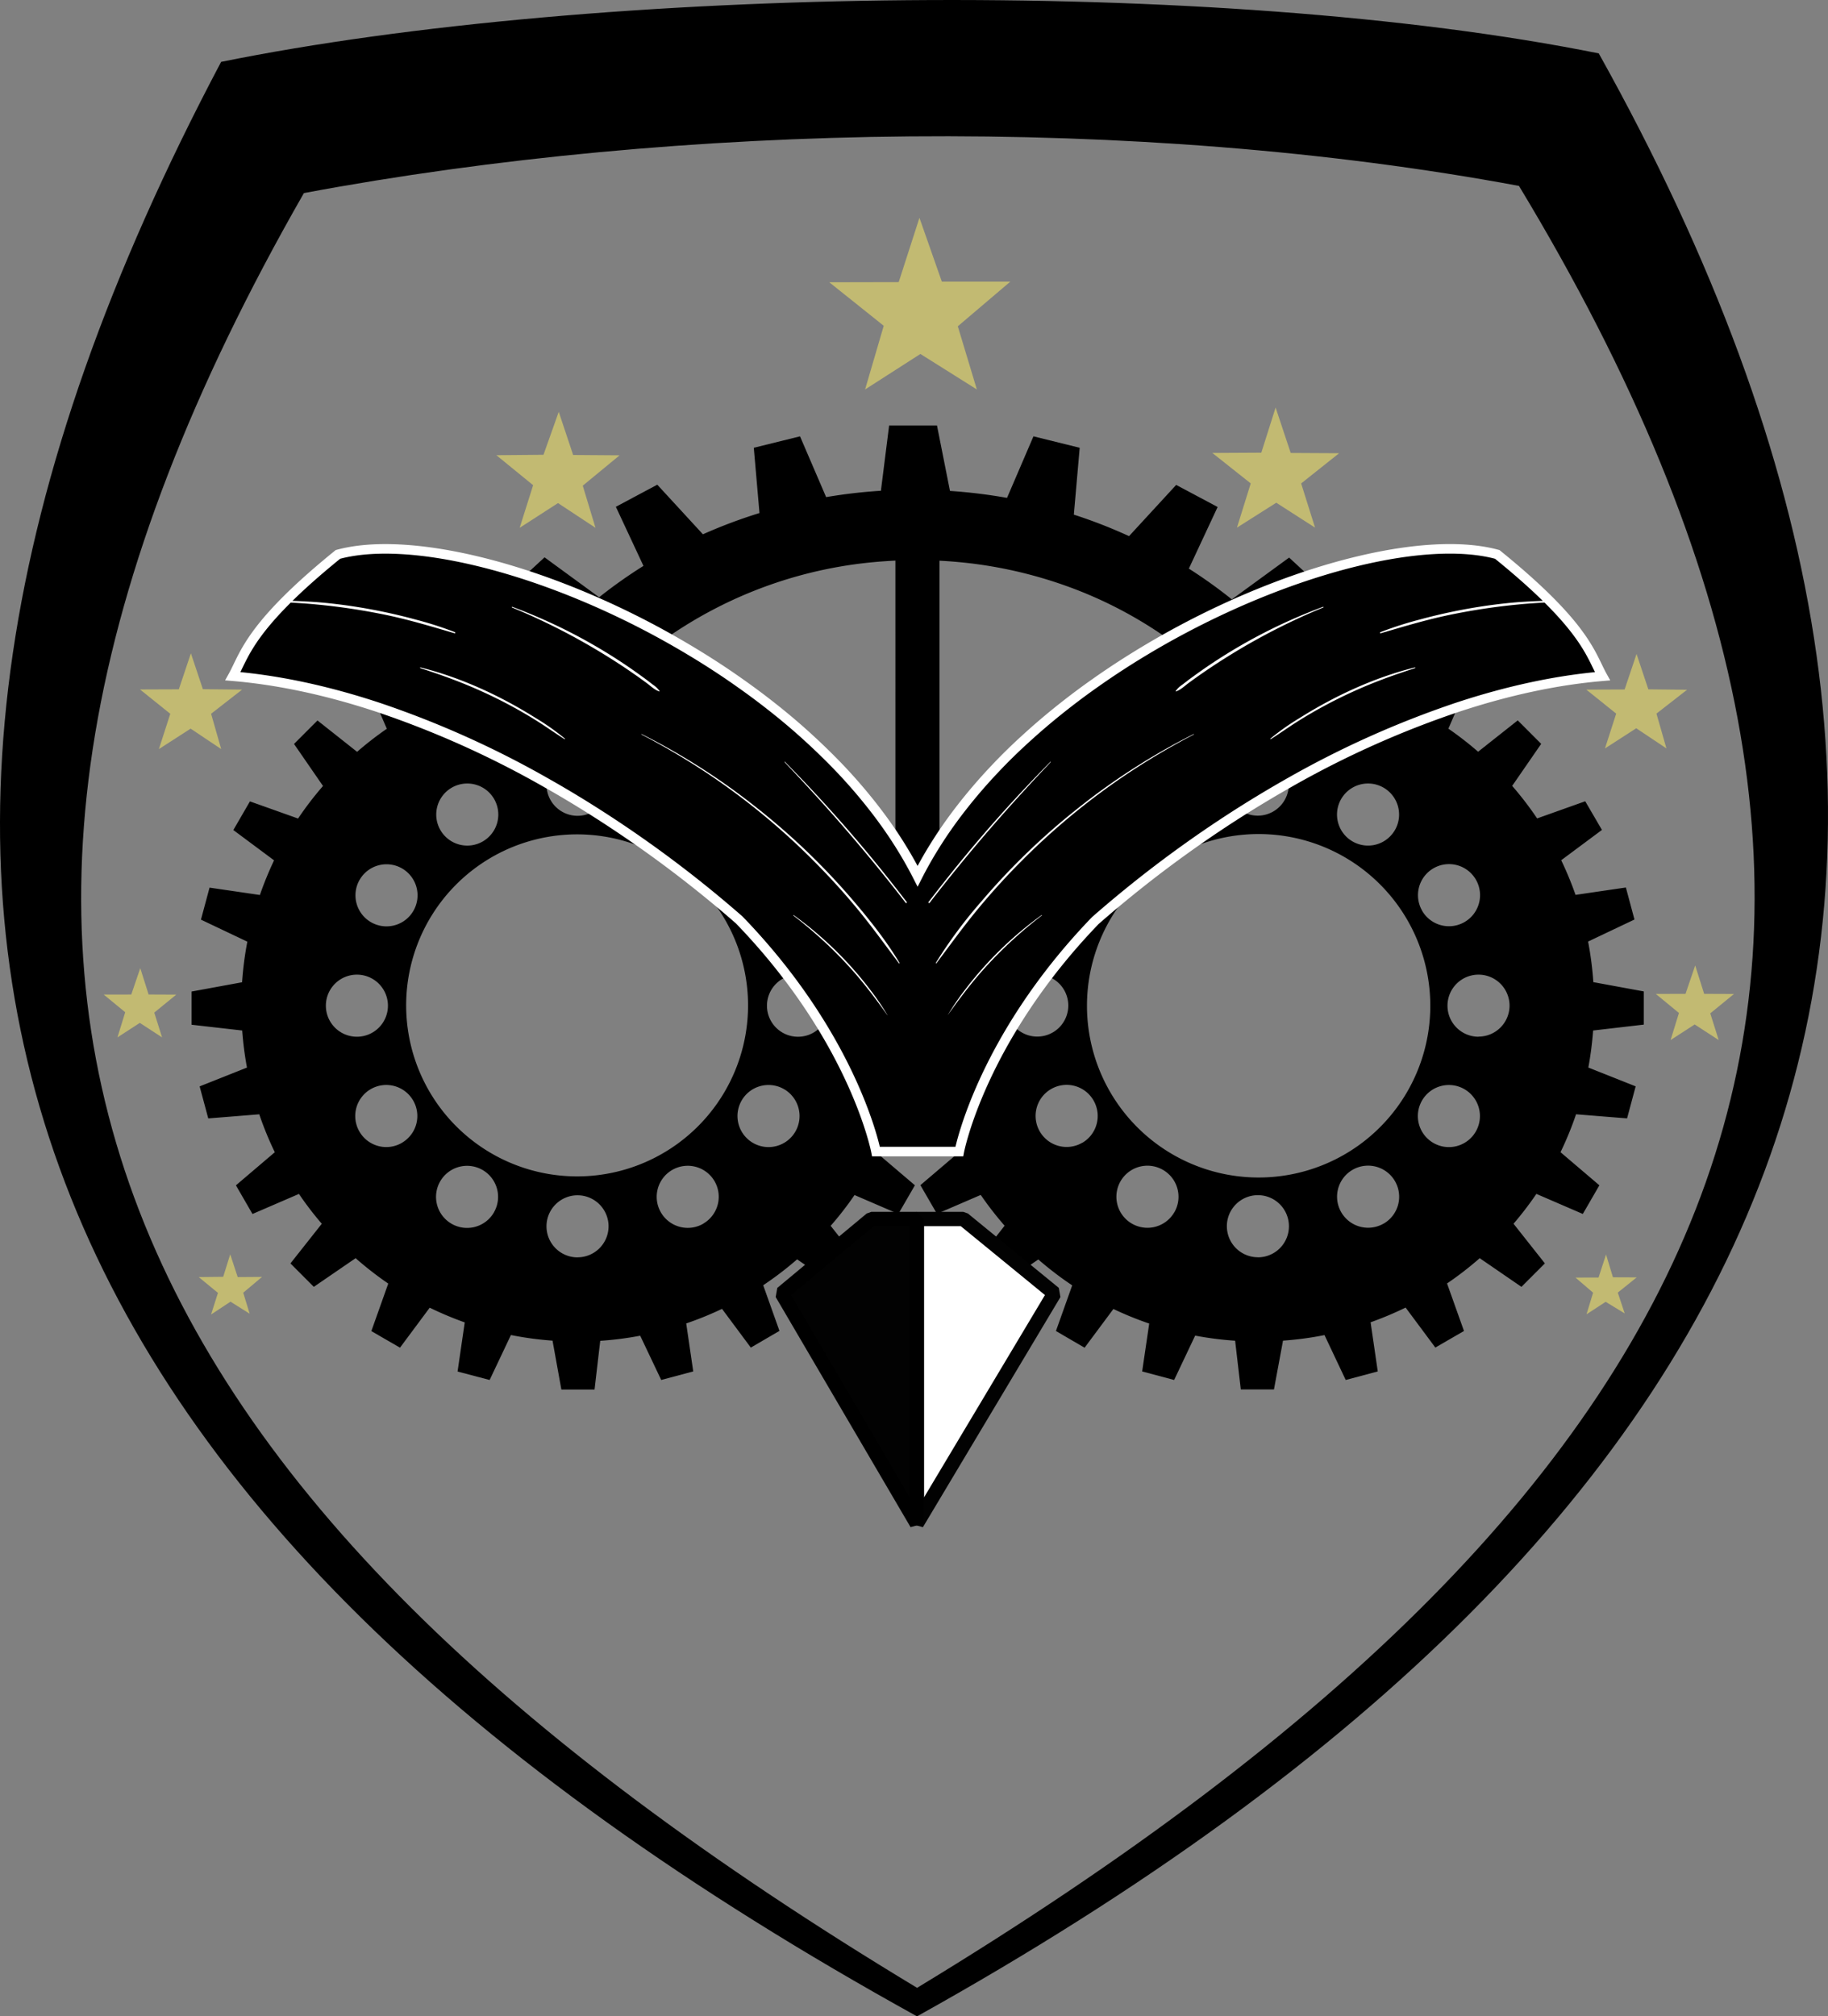 <svg id="Layer_1" data-name="Layer 1" xmlns="http://www.w3.org/2000/svg" viewBox="0 0 765.76 844.32"><rect x="0" y="0" width="765.76" height="844.32" fill="#808080" stroke="none"/><defs><style>.cls-1{fill:#232323;}.cls-2{stroke:#fff;stroke-miterlimit:10;stroke-width:4px;}.cls-3,.cls-5{fill:#fff;}.cls-4{fill:#c2ba72;}.cls-5{stroke:#020202;stroke-linecap:round;}.cls-5,.cls-6{stroke-linejoin:bevel;stroke-width:6px;}.cls-6{fill:#020202;stroke:#000;}</style></defs><path class="cls-1" d="M503.34,521.6c-.18.24-.34.48-.51.72v-.68Z" transform="translate(-118.54 -54.15)"/><path d="M785.9,485.66l21.24-2.47V469.3L786,465.41a141.39,141.39,0,0,0-2.2-17l19.43-9.22-3.6-13.41-21.09,3.09a141.51,141.51,0,0,0-6-14.51l17.06-12.69-7-12-20.15,7.18A139.86,139.86,0,0,0,752,383.23l12.15-17.6-9.82-9.83-16.6,13.13a140.77,140.77,0,0,0-12.45-9.66l3.88-9A399.13,399.13,0,0,0,658.41,382c0,.26,0,.53,0,.79a13,13,0,0,1-19.78,11q-13.32,8.42-26.31,17.87a71.91,71.91,0,1,1-19.24,14.73,489.41,489.41,0,0,0-39.91,35.82,13,13,0,1,1-13.1,13.66,430,430,0,0,0-36.76,45.66l9.15-.74a139.57,139.57,0,0,0,6.91,16.63l-15.27,13,6.94,12,18.34-7.91a140.31,140.31,0,0,0,10,12.89L527,583.22l9.82,9.82,16.67-11.51a141.3,141.3,0,0,0,14.2,10.85l-6.81,19.11,12,7,12.07-16.22a140,140,0,0,0,15,6.1L597,628.43,610.39,632l8.81-18.58a139.73,139.73,0,0,0,16.74,2.14l2.38,20.4h13.89L656,615.53a140,140,0,0,0,17.38-2.33L682.27,632l13.42-3.59-3-20.57a141.44,141.44,0,0,0,14.67-6.16l12.45,16.74,12-6.94-7.09-19.9A140.83,140.83,0,0,0,738.4,581L755.88,593l9.82-9.82-13.13-16.61a140,140,0,0,0,9.57-12.49l19.45,8.4,6.94-12-16.28-13.86a138.79,138.79,0,0,0,6.51-15.88l21.37,1.72,3.6-13.41-19.83-7.88A138.84,138.84,0,0,0,785.9,485.66Zm-214,47A13,13,0,1,1,576.66,515,13,13,0,0,1,571.91,532.69Zm38.58,29.08a13,13,0,1,1-4.75-17.71A13,13,0,0,1,610.49,561.77Zm35,18.87a13,13,0,1,1,13-13A13,13,0,0,1,645.47,580.64Zm52.7-14.12a13,13,0,1,1,4.74-17.71A13,13,0,0,1,698.17,566.52Zm4.74-164.83A13,13,0,1,1,698.17,384,13,13,0,0,1,702.91,401.69Zm11.37,33.84A13,13,0,1,1,732,440.27,13,13,0,0,1,714.28,435.53ZM736.74,528A13,13,0,1,1,732,510.23,13,13,0,0,1,736.74,528Zm1.16-39.73a13,13,0,1,1,13-13A13,13,0,0,1,737.9,488.22Z" transform="translate(-118.54 -54.15)"/><path d="M593.11,426.46q9.48-7.63,19.24-14.73A71.87,71.87,0,0,0,593.11,426.46Z" transform="translate(-118.54 -54.15)"/><path d="M493.43,520.86l9.14.74a428.79,428.79,0,0,0-36.76-45.66,13,13,0,1,1-13.09-13.66,492,492,0,0,0-39.88-35.79,71.61,71.61,0,1,1-19.31-14.78q-12.94-9.43-26.28-17.85a13,13,0,0,1-19.77-11c0-.26,0-.53,0-.79a399,399,0,0,0-70.78-31.76l3.88,9a139.32,139.32,0,0,0-12.45,9.66l-16.6-13.13-9.82,9.83,12.14,17.6a139.76,139.76,0,0,0-10.45,13.63l-20.16-7.18-6.95,12,17.06,12.69a141.45,141.45,0,0,0-5.94,14.51l-21.09-3.09-3.6,13.41,19.43,9.22a141.39,141.39,0,0,0-2.2,17l-21.18,3.89v13.89L220,485.66a141.22,141.22,0,0,0,2,15.52l-19.83,7.88,3.61,13.41,21.37-1.72a137,137,0,0,0,6.51,15.88l-16.29,13.86,6.94,12,19.46-8.4a138.09,138.09,0,0,0,9.57,12.49l-13.13,16.61L250,593,267.51,581a143.3,143.3,0,0,0,13.67,10.63l-7.08,19.9,12,6.94,12.45-16.74a142.36,142.36,0,0,0,14.67,6.16l-3,20.57L323.65,632l8.92-18.82A140,140,0,0,0,350,615.53L353.7,636h13.9l2.38-20.4a139.73,139.73,0,0,0,16.74-2.14L395.53,632l13.41-3.59L406,608.32a141,141,0,0,0,15-6.1l12.06,16.22,12-7-6.81-19.11a140.3,140.3,0,0,0,14.21-10.85L469.13,593l9.82-9.82-12.44-15.73a136.9,136.9,0,0,0,10-12.89l18.35,7.91,6.94-12-15.28-13A138,138,0,0,0,493.43,520.86ZM307.74,384A13,13,0,1,1,303,401.69,13,13,0,0,1,307.74,384Zm-38.56,38.58a13,13,0,1,1,4.74,17.71A13,13,0,0,1,269.18,422.56Zm-14.13,52.69a13,13,0,1,1,13,13A13,13,0,0,1,255.05,475.25Zm31.83,57.44A13,13,0,1,1,291.63,515,12.95,12.95,0,0,1,286.88,532.69Zm38.59,29.09a13,13,0,1,1-4.75-17.72A13,13,0,0,1,325.47,561.78Zm35,18.86a13,13,0,1,1,13-13A13,13,0,0,1,360.44,580.64Zm52.71-14.12a13,13,0,1,1,4.73-17.71A13,13,0,0,1,413.15,566.52ZM451.72,528A13,13,0,1,1,447,510.23,13,13,0,0,1,451.72,528Z" transform="translate(-118.54 -54.15)"/><path d="M412.84,426.49q-9.51-7.67-19.31-14.78A71.61,71.61,0,0,1,412.84,426.49Z" transform="translate(-118.54 -54.15)"/><path d="M672.66,300.65l-14.8,19.81c-20.44,3.76-43.36,11.55-65.57,23.43l7.77-10.46s3.86-5.45,8.11-11.52a176.72,176.72,0,0,0-42.79-22.34,184.26,184.26,0,0,0-49.59-10.41c-1.23-.09-2.46-.16-3.7-.22V407.45a28.94,28.94,0,0,1,5.93,1.21,167.78,167.78,0,0,0-15.45,27.77,169.54,169.54,0,0,0-15.28-27.52l.36-.11.75-.22,1-.28.82-.19h0c.27-.06.53-.11.8-.15s.65-.12,1-.17l.65-.08.21,0c.25,0,.5-.06.75-.07V288.9c-1.53.07-3,.16-4.55.27A180.73,180.73,0,0,0,396.75,322l-.47.34,8.25,11.11.2.26,7.22,9.73a229.55,229.55,0,0,0-64.67-23l-14.8-19.81,14.17-13.1,22.87,16.71a202.61,202.61,0,0,1,18.57-13.13l-11.56-24.75,17.35-9.25L413,277.88a212.5,212.5,0,0,1,23.69-8.9l-2.38-27.33,19.36-4.79,10.94,25.45a218.24,218.24,0,0,1,22.95-2.66L491,232.32h20.05l5.44,27.4a220,220,0,0,1,23.9,2.91l11.07-25.77,19.37,4.79-2.45,28a210.35,210.35,0,0,1,23.12,9l19.75-21.45,17.36,9.25-12.05,25.8a204.73,204.73,0,0,1,18,12.88l24-17.5Z" transform="translate(-118.54 -54.15)"/><path class="cls-2" d="M789.83,337.32c-19.32,1.63-39.75,6.06-60.63,12.95A399.13,399.13,0,0,0,658.41,382q-9.93,5.63-19.75,11.83a496,496,0,0,0-61.26,45.77c-48.14,49.92-57,96.75-57,96.75H485.49s-8.93-47-57.3-97a494.34,494.34,0,0,0-60.94-45.5q-9.79-6.21-19.75-11.83a399,399,0,0,0-70.78-31.76c-20.88-6.89-41.31-11.32-60.63-12.95,5-9,7-21,44-51,29.08-7.93,82.46,4.82,133.14,32.05,4.45,2.4,8.89,4.91,13.28,7.52,7.54,4.48,15,9.28,22.17,14.38,4.67,3.28,9.24,6.7,13.69,10.22q8,6.31,15.39,13.11,6.54,6,12.59,12.32a221.92,221.92,0,0,1,15,17.51c3.5,4.56,6.79,9.23,9.8,14q4.23,6.69,7.78,13.64,3.53-6.94,7.78-13.64c3-4.77,6.29-9.44,9.79-14a222.06,222.06,0,0,1,15-17.51q6-6.35,12.58-12.32,7.43-6.8,15.4-13.11c4.45-3.52,9-6.94,13.68-10.22,7.21-5.1,14.63-9.9,22.17-14.38q6.58-3.92,13.29-7.52c50.67-27.23,104.06-40,133.14-32.05C782.83,316.32,784.83,328.32,789.83,337.32Z" transform="translate(-118.54 -54.15)"/><path class="cls-3" d="M558.56,373.16a600.72,600.72,0,0,0-40.68,45.49q-5.26,6.56-10.39,13.23c-.19.25.25.59.45.34q18.55-24,39-46.33,5.81-6.36,11.74-12.59C558.79,373.2,558.65,373.06,558.56,373.16Z" transform="translate(-118.54 -54.15)"/><path class="cls-3" d="M618.53,361.56a279.18,279.18,0,0,0-47.91,30.62,286.89,286.89,0,0,0-41.06,39.53,193.61,193.61,0,0,0-19,25.63.15.15,0,0,0,.25.15c5.75-7.63,11.32-15.38,17.42-22.75s12.41-14.25,19.1-20.92a290.4,290.4,0,0,1,43.88-35.94,304.67,304.67,0,0,1,27.4-16.16C618.74,361.66,618.64,361.5,618.53,361.56Z" transform="translate(-118.54 -54.15)"/><path class="cls-3" d="M554.87,437.34a151.47,151.47,0,0,0-32,31.16,109.23,109.23,0,0,0-7.35,10.76,0,0,0,1,0,0,0c4.38-6.14,8.92-12.19,13.87-17.88a175,175,0,0,1,15.87-15.89c3.14-2.79,6.4-5.46,9.71-8C555.07,437.42,555,437.27,554.87,437.34Z" transform="translate(-118.54 -54.15)"/><path class="cls-3" d="M711.21,333.63c-17.08,4.28-33.53,11.91-48.4,21.27a99.56,99.56,0,0,0-12.07,8.53c-.11.1,0,.29.16.21,3.72-2.34,7.29-4.9,11-7.25s7.39-4.49,11.19-6.55a199.42,199.42,0,0,1,24.07-11c4.66-1.78,9.39-3.37,14.13-4.91A.15.15,0,0,0,711.21,333.63Z" transform="translate(-118.54 -54.15)"/><path class="cls-3" d="M672.81,308.24A225.12,225.12,0,0,0,623,334.13q-3.3,2.3-6.52,4.68l-2.76,2.12a9.66,9.66,0,0,0-2.7,2.63.08.08,0,0,0,.08.12c2-.59,3.72-2.33,5.38-3.55,1.86-1.36,3.73-2.71,5.61-4,3.85-2.68,7.77-5.23,11.75-7.69a269.47,269.47,0,0,1,24.21-13.29c4.86-2.35,9.8-4.58,14.8-6.61C673.05,308.44,673,308.18,672.81,308.24Z" transform="translate(-118.54 -54.15)"/><path class="cls-3" d="M765.77,305.73c-3,.07-6,.24-8.93.41-4.86.3-9.7.83-14.52,1.49a234.74,234.74,0,0,0-29.25,6,151.61,151.61,0,0,0-16.26,5.23c-.28.11-.18.56.13.47,9.49-2.79,18.92-5.63,28.62-7.66A267.11,267.11,0,0,1,755,307.23c3.76-.37,7.52-.59,11.27-.82A1.56,1.56,0,0,1,765.77,305.73Z" transform="translate(-118.54 -54.15)"/><path class="cls-3" d="M447.36,373.16A602.76,602.76,0,0,1,488,418.65q5.28,6.56,10.39,13.23c.19.25-.25.59-.44.34q-18.56-24-39-46.33-5.81-6.36-11.74-12.59A.1.1,0,1,1,447.36,373.16Z" transform="translate(-118.54 -54.15)"/><path class="cls-3" d="M387.38,361.56a278.41,278.41,0,0,1,47.91,30.62,285.85,285.85,0,0,1,41.06,39.53c6.87,8.09,13.54,16.51,19,25.63.1.17-.15.3-.26.15-5.75-7.63-11.32-15.38-17.41-22.75s-12.42-14.25-19.11-20.92a290.32,290.32,0,0,0-43.87-35.94,306.24,306.24,0,0,0-27.41-16.16A.09.09,0,0,1,387.38,361.56Z" transform="translate(-118.54 -54.15)"/><path class="cls-3" d="M451,437.34a151.52,151.52,0,0,1,32,31.16,110.9,110.9,0,0,1,7.34,10.76,0,0,0,1,1-.05,0c-4.38-6.14-8.91-12.19-13.87-17.88a173.72,173.72,0,0,0-15.87-15.89c-3.14-2.79-6.39-5.46-9.71-8C450.85,437.42,451,437.27,451,437.34Z" transform="translate(-118.54 -54.15)"/><path class="cls-3" d="M294.7,333.63c17.08,4.28,33.53,11.91,48.4,21.27a99.56,99.56,0,0,1,12.07,8.53.13.13,0,0,1-.16.21c-3.72-2.34-7.29-4.9-11-7.25s-7.39-4.49-11.19-6.55a198.72,198.72,0,0,0-24.07-11c-4.66-1.78-9.38-3.37-14.13-4.91A.15.15,0,0,1,294.7,333.63Z" transform="translate(-118.54 -54.15)"/><path class="cls-3" d="M333.1,308.24a225.12,225.12,0,0,1,49.77,25.89q3.3,2.3,6.52,4.68c.93.7,1.84,1.41,2.76,2.12a9.7,9.7,0,0,1,2.71,2.63c0,.06,0,.14-.09.12-2-.59-3.72-2.33-5.38-3.55-1.86-1.36-3.72-2.71-5.61-4-3.84-2.68-7.76-5.23-11.75-7.69a269.47,269.47,0,0,0-24.21-13.29c-4.86-2.35-9.79-4.58-14.79-6.61C332.86,308.44,332.93,308.18,333.1,308.24Z" transform="translate(-118.54 -54.15)"/><path class="cls-3" d="M240.14,305.73c3,.07,6,.24,8.93.41,4.86.3,9.7.83,14.52,1.49a234.74,234.74,0,0,1,29.25,6,150.89,150.89,0,0,1,16.26,5.23c.28.11.18.56-.13.47-9.49-2.79-18.92-5.63-28.61-7.66a267.65,267.65,0,0,0-29.4-4.42c-3.75-.37-7.51-.59-11.27-.82A1.56,1.56,0,0,0,240.14,305.73Z" transform="translate(-118.54 -54.15)"/><polygon class="cls-4" points="409.21 163.08 385.56 148.22 362.39 163.08 370.2 136.42 347.4 118.2 376.47 118.14 385.16 91.21 394.54 117.93 423.23 117.93 401.23 136.63 409.21 163.08"/><polygon class="cls-5" points="441.64 541.6 384.03 637.96 384.03 510.45 403.55 510.45 441.64 541.6"/><polygon class="cls-6" points="384.03 510.45 384.03 637.96 327.53 541.6 364.98 510.45 384.03 510.45"/><polygon class="cls-4" points="550.88 220.94 534.64 210.51 518.17 220.94 523.94 202.42 507.86 189.67 528.37 189.56 534.36 170.65 540.68 189.67 560.97 189.78 545.06 202.43 550.88 220.94"/><polygon class="cls-4" points="104.58 550.1 96.56 545.06 88.42 550.43 91.3 541.38 83.24 534.76 93.5 534.65 96.44 525.23 99.57 534.76 109.76 534.69 101.89 541.31 104.58 550.1"/><polygon class="cls-4" points="680.6 549.98 672.62 545.12 664.6 550.35 667.36 541.3 659.97 534.97 669.64 534.94 672.78 525.31 675.67 534.85 685.62 534.89 677.7 541.26 680.6 549.98"/><polygon class="cls-4" points="67.89 434.39 58.57 428.32 49.2 434.39 52.45 423.86 43.43 416.45 55 416.44 58.76 405.4 62.25 416.43 73.85 416.48 64.62 424.01 67.89 434.39"/><polygon class="cls-4" points="719.97 435.51 709.91 428.98 699.82 435.51 703.32 424.17 693.6 416.18 706.07 416.17 710.13 404.27 713.88 416.16 726.38 416.21 716.44 424.33 719.97 435.51"/><polygon class="cls-4" points="92.66 313.67 79.85 305.11 66.56 313.67 71.33 298.89 58.64 288.7 74.91 288.64 79.97 273.56 84.98 288.58 101.42 288.76 88.43 298.88 92.66 313.67"/><polygon class="cls-4" points="698.08 313.4 685.43 304.95 672.33 313.4 677.03 298.82 664.51 288.77 680.56 288.71 685.56 273.84 690.5 288.65 706.72 288.83 693.9 298.81 698.08 313.4"/><polygon class="cls-4" points="249.46 221.02 233.75 210.66 217.69 221.02 223.33 203.17 207.93 190.61 227.67 190.43 234.06 172.44 240.09 190.52 259.56 190.66 244.12 203.37 249.46 221.02"/><path d="M788.27,76.51C628.38,44.33,368.92,48.1,211.17,80.06,23.64,434.3,120.87,687.53,502.68,898.47,881.75,687.53,981.4,422.52,788.27,76.51Zm-285.59,810C158.2,678.79,58.32,462.28,245.85,135c157.75-29.53,349.13-32.75,509-3C948,451.66,854.44,673.37,502.68,886.55Z" transform="translate(-118.54 -54.15)"/></svg>